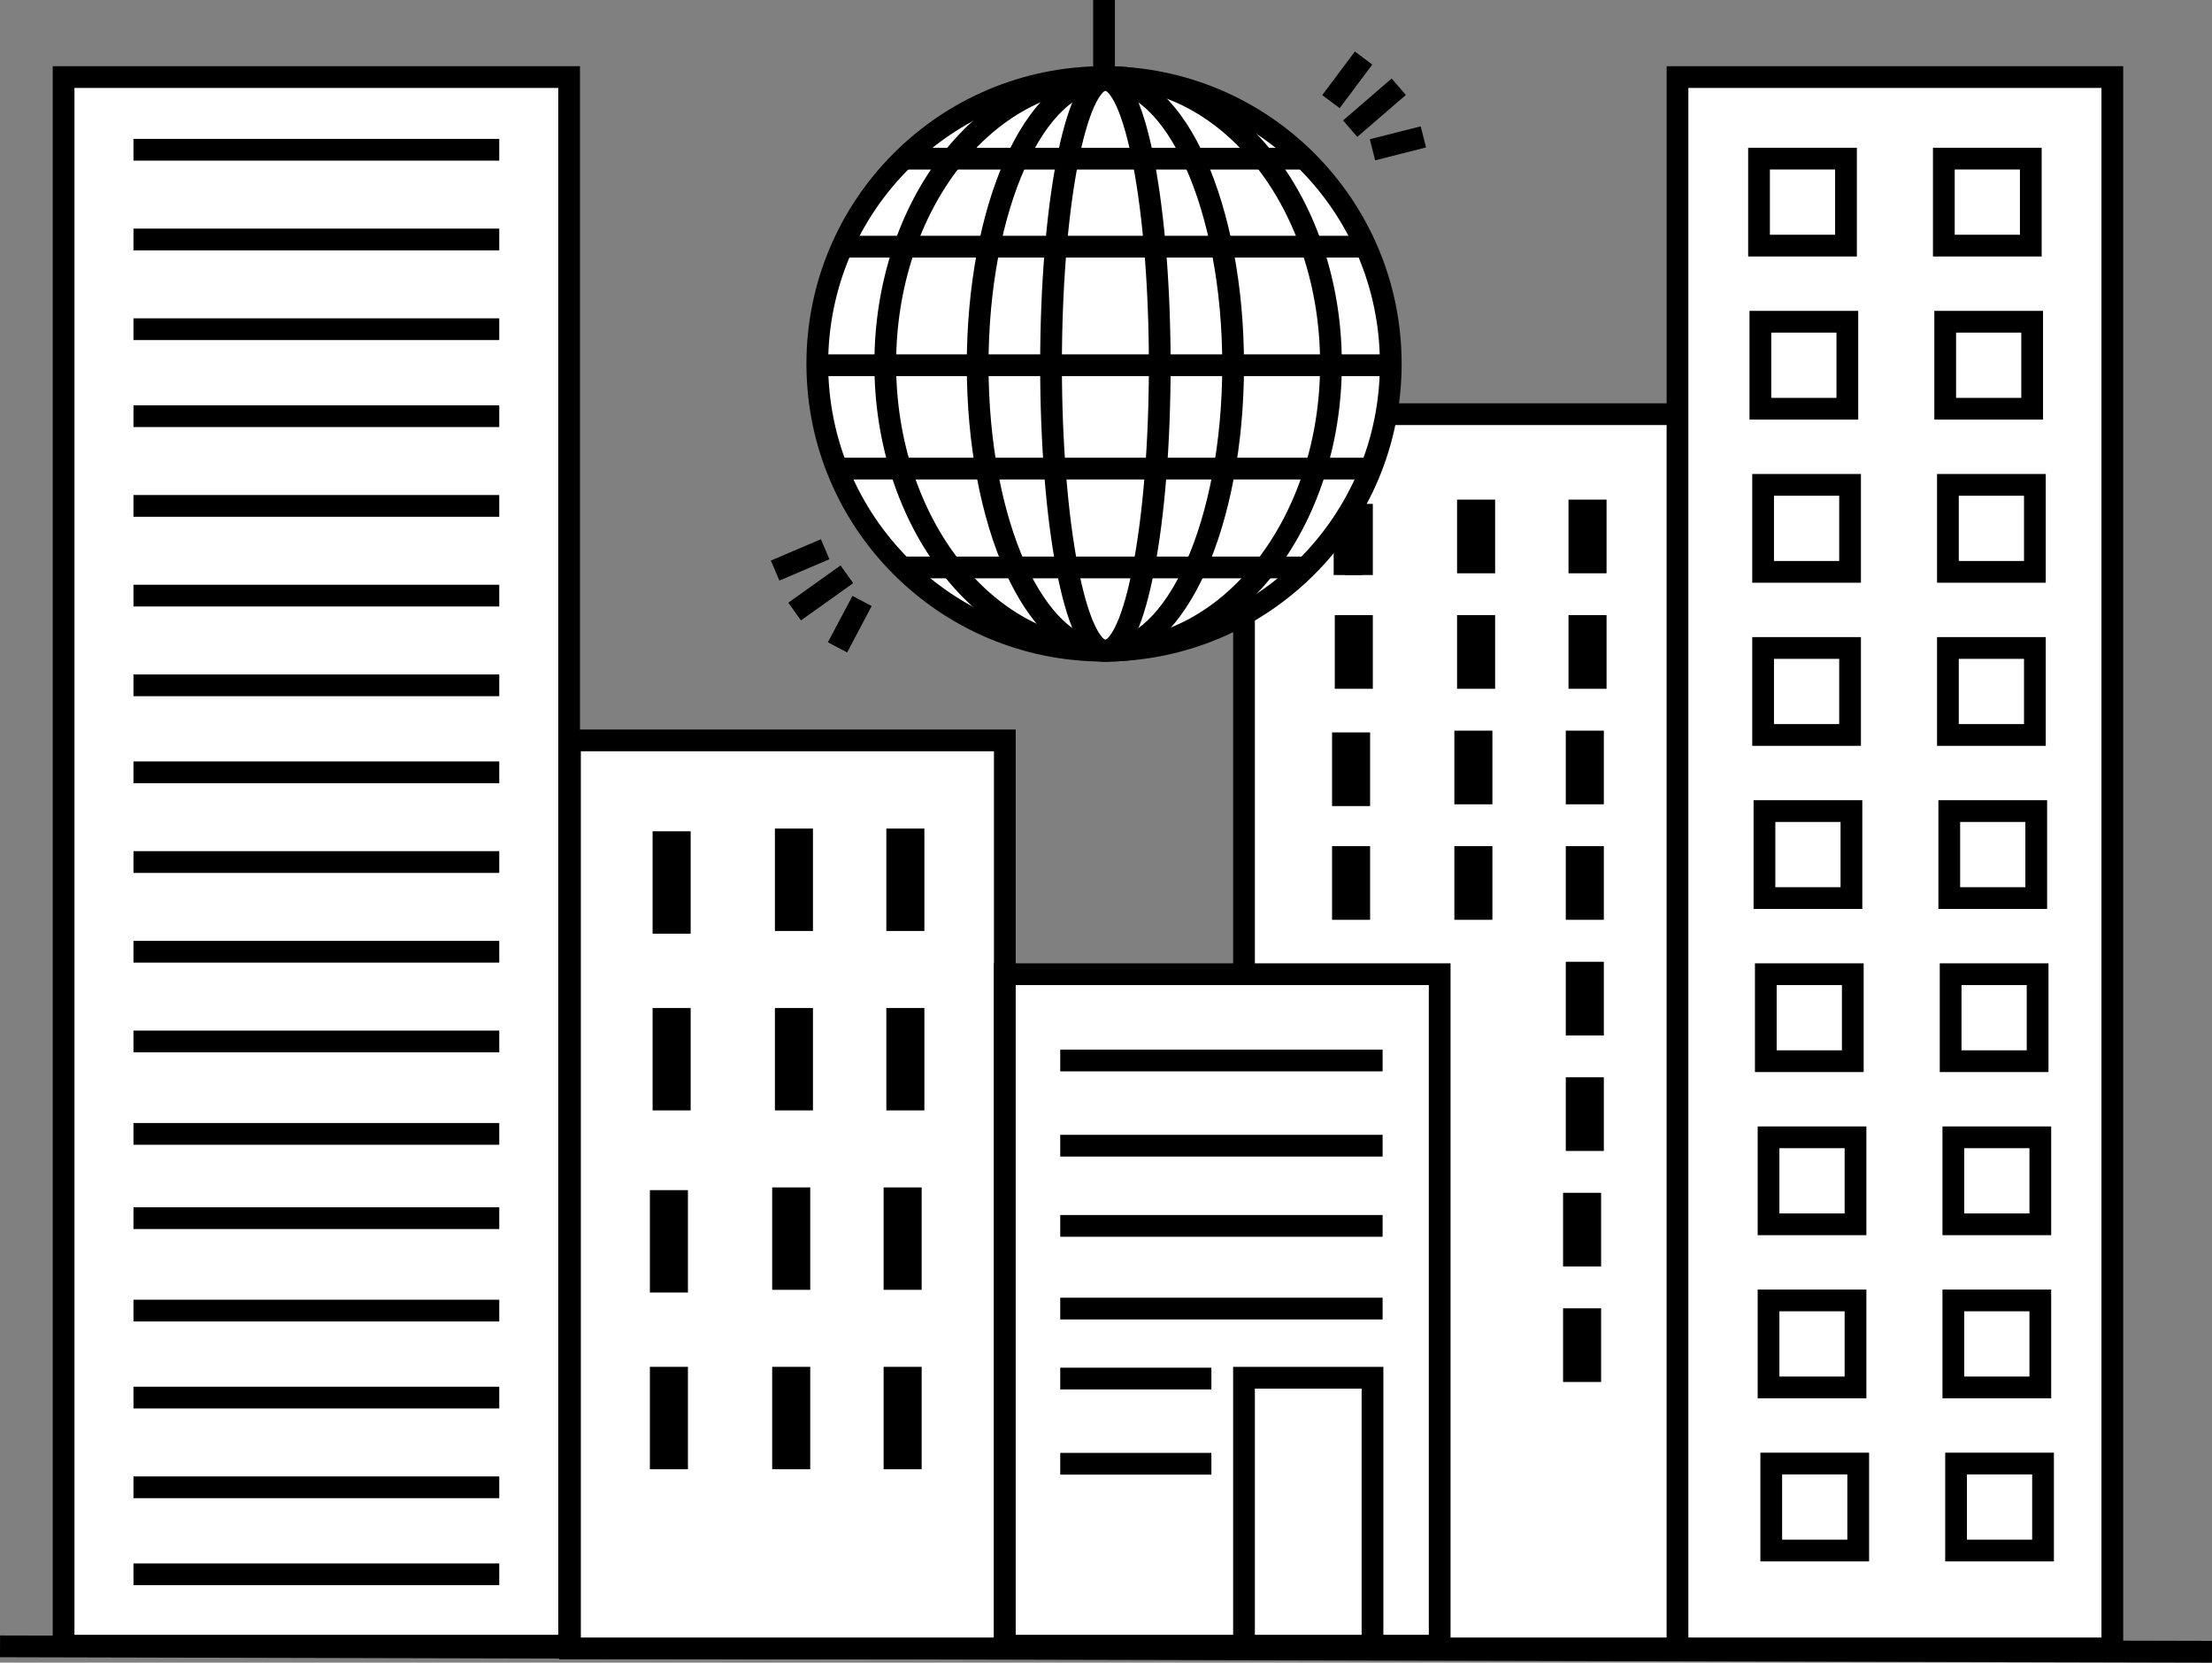 <svg xmlns="http://www.w3.org/2000/svg" viewBox="0 0 813.89 611.59"><rect x="0" y="0" width="813.89" height="611.59" fill="#808080" stroke="none"/><defs><style>.cls-1{fill:#fff;}.cls-1,.cls-2,.cls-3{stroke:#000;stroke-miterlimit:10;stroke-width:8px;}.cls-2{fill:none;}</style></defs><g id="Layer_2" data-name="Layer 2"><g id="Layer_1-2" data-name="Layer 1"><line class="cls-1" x1="0.01" y1="605.59" x2="813.88" y2="607.59"/><rect class="cls-1" x="23.4" y="28.35" width="186" height="577"/><rect class="cls-1" x="457.72" y="152.35" width="160" height="454"/><rect class="cls-1" x="617.22" y="28.35" width="160" height="578"/><rect class="cls-1" x="209.72" y="272.35" width="160" height="334"/><rect class="cls-1" x="369.72" y="358.35" width="160" height="247"/><circle class="cls-1" cx="406.22" cy="133.85" r="105.5"/><line class="cls-1" x1="406.22" x2="406.22" y2="28.35"/><line class="cls-1" x1="300.72" y1="134.35" x2="511.72" y2="134.35"/><line class="cls-1" x1="505" y1="90.73" x2="307.45" y2="90.73"/><line class="cls-1" x1="332.53" y1="58.37" x2="479.92" y2="58.37"/><line class="cls-1" x1="506" y1="172.37" x2="308.45" y2="172.37"/><line class="cls-1" x1="333.53" y1="208.73" x2="480.92" y2="208.73"/><ellipse class="cls-2" cx="406.72" cy="134.35" rx="20" ry="105"/><ellipse class="cls-2" cx="406.72" cy="134.35" rx="47" ry="105"/><ellipse class="cls-2" cx="407.72" cy="133.85" rx="82" ry="105.5"/><line class="cls-1" x1="489.72" y1="37.38" x2="501.72" y2="21.35"/><line class="cls-1" x1="496.79" y1="47.33" x2="514.66" y2="31.91"/><line class="cls-1" x1="505" y1="55.09" x2="523.72" y2="50.35"/><line class="cls-1" x1="303.61" y1="202.03" x2="285.2" y2="209.88"/><line class="cls-1" x1="311.6" y1="211.25" x2="292.38" y2="224.95"/><line class="cls-1" x1="317.19" y1="221.06" x2="308.16" y2="238.13"/><line class="cls-2" x1="49.11" y1="55.09" x2="183.7" y2="55.09"/><line class="cls-2" x1="49.11" y1="121.09" x2="183.7" y2="121.09"/><line class="cls-2" x1="49.11" y1="383.09" x2="183.7" y2="383.09"/><line class="cls-2" x1="49.11" y1="514.09" x2="183.7" y2="514.09"/><line class="cls-2" x1="49.11" y1="482.09" x2="183.7" y2="482.09"/><line class="cls-2" x1="49.11" y1="547.09" x2="183.7" y2="547.09"/><line class="cls-2" x1="49.11" y1="417.09" x2="183.7" y2="417.09"/><line class="cls-2" x1="49.11" y1="350.09" x2="183.7" y2="350.09"/><line class="cls-2" x1="49.11" y1="252.09" x2="183.7" y2="252.09"/><line class="cls-2" x1="49.11" y1="284.09" x2="183.7" y2="284.09"/><line class="cls-2" x1="49.11" y1="219.09" x2="183.7" y2="219.09"/><line class="cls-2" x1="49.11" y1="153.09" x2="183.7" y2="153.09"/><line class="cls-2" x1="49.11" y1="88.09" x2="183.7" y2="88.09"/><line class="cls-2" x1="49.11" y1="317.09" x2="183.7" y2="317.09"/><line class="cls-2" x1="49.11" y1="579.09" x2="183.7" y2="579.09"/><line class="cls-2" x1="49.11" y1="448.09" x2="183.7" y2="448.09"/><line class="cls-2" x1="390.11" y1="450.93" x2="508.72" y2="450.93"/><line class="cls-2" x1="390.11" y1="421.43" x2="508.72" y2="421.43"/><line class="cls-2" x1="390.11" y1="481.35" x2="508.72" y2="481.35"/><line class="cls-2" x1="390.11" y1="390.09" x2="508.72" y2="390.09"/><line class="cls-2" x1="390.11" y1="538.43" x2="445.72" y2="538.43"/><line class="cls-2" x1="390.11" y1="507.09" x2="445.72" y2="507.09"/><line class="cls-2" x1="49.11" y1="186.09" x2="183.7" y2="186.09"/><rect class="cls-3" x="244.12" y="374.78" width="6" height="29.67"/><rect class="cls-3" x="289.12" y="374.78" width="6" height="29.67"/><rect class="cls-3" x="330.12" y="374.78" width="6" height="29.67"/><rect class="cls-3" x="244.12" y="309.78" width="6" height="29.67"/><rect class="cls-3" x="289.12" y="308.78" width="6" height="29.67"/><rect class="cls-3" x="330.12" y="308.78" width="6" height="29.67"/><rect class="cls-3" x="243.12" y="506.78" width="6" height="29.67"/><rect class="cls-3" x="288.12" y="506.78" width="6" height="29.67"/><rect class="cls-3" x="329.12" y="506.78" width="6" height="29.67"/><rect class="cls-3" x="243.12" y="441.78" width="6" height="29.67"/><rect class="cls-3" x="288.12" y="440.78" width="6" height="29.67"/><rect class="cls-3" x="329.12" y="440.78" width="6" height="29.67"/><rect class="cls-3" x="495.12" y="230.27" width="6" height="19.1"/><rect class="cls-3" x="540.12" y="230.27" width="6" height="19.1"/><rect class="cls-3" x="581.12" y="230.27" width="6" height="19.1"/><rect class="cls-3" x="498.72" y="189.35" width="2.4" height="18.17"/><rect class="cls-3" x="494.72" y="197.35" width="2.4" height="10.17"/><rect class="cls-3" x="540.12" y="187.78" width="6" height="19.1"/><rect class="cls-3" x="581.12" y="187.78" width="6" height="19.1"/><rect class="cls-3" x="494.12" y="315.25" width="6" height="19.1"/><rect class="cls-3" x="539.12" y="315.25" width="6" height="19.1"/><rect class="cls-3" x="580.12" y="315.25" width="6" height="19.1"/><rect class="cls-3" x="494.12" y="273.41" width="6" height="19.1"/><rect class="cls-3" x="539.12" y="272.76" width="6" height="19.1"/><rect class="cls-3" x="580.12" y="272.76" width="6" height="19.1"/><rect class="cls-3" x="580.12" y="400.27" width="6" height="19.1"/><rect class="cls-3" x="580.12" y="357.78" width="6" height="19.1"/><rect class="cls-3" x="579.12" y="485.25" width="6" height="19.1"/><rect class="cls-3" x="579.12" y="442.76" width="6" height="19.1"/><polyline class="cls-2" points="457.72 606.35 457.72 506.79 505 506.79 505 606.59"/><rect class="cls-1" x="647.22" y="58.35" width="32" height="32"/><rect class="cls-1" x="715.22" y="58.35" width="32" height="32"/><rect class="cls-1" x="647.72" y="118.35" width="32" height="32"/><rect class="cls-1" x="715.72" y="118.35" width="32" height="32"/><rect class="cls-1" x="648.72" y="178.35" width="32" height="32"/><rect class="cls-1" x="716.72" y="178.35" width="32" height="32"/><rect class="cls-1" x="648.72" y="238.35" width="32" height="32"/><rect class="cls-1" x="716.72" y="238.35" width="32" height="32"/><rect class="cls-1" x="649.22" y="298.35" width="32" height="32"/><rect class="cls-1" x="717.22" y="298.35" width="32" height="32"/><rect class="cls-1" x="649.72" y="358.35" width="32" height="32"/><rect class="cls-1" x="717.72" y="358.35" width="32" height="32"/><rect class="cls-1" x="650.72" y="418.35" width="32" height="32"/><rect class="cls-1" x="718.72" y="418.35" width="32" height="32"/><rect class="cls-1" x="650.72" y="478.35" width="32" height="32"/><rect class="cls-1" x="718.72" y="478.35" width="32" height="32"/><rect class="cls-1" x="651.72" y="538.35" width="32" height="32"/><rect class="cls-1" x="719.72" y="538.35" width="32" height="32"/></g></g></svg>